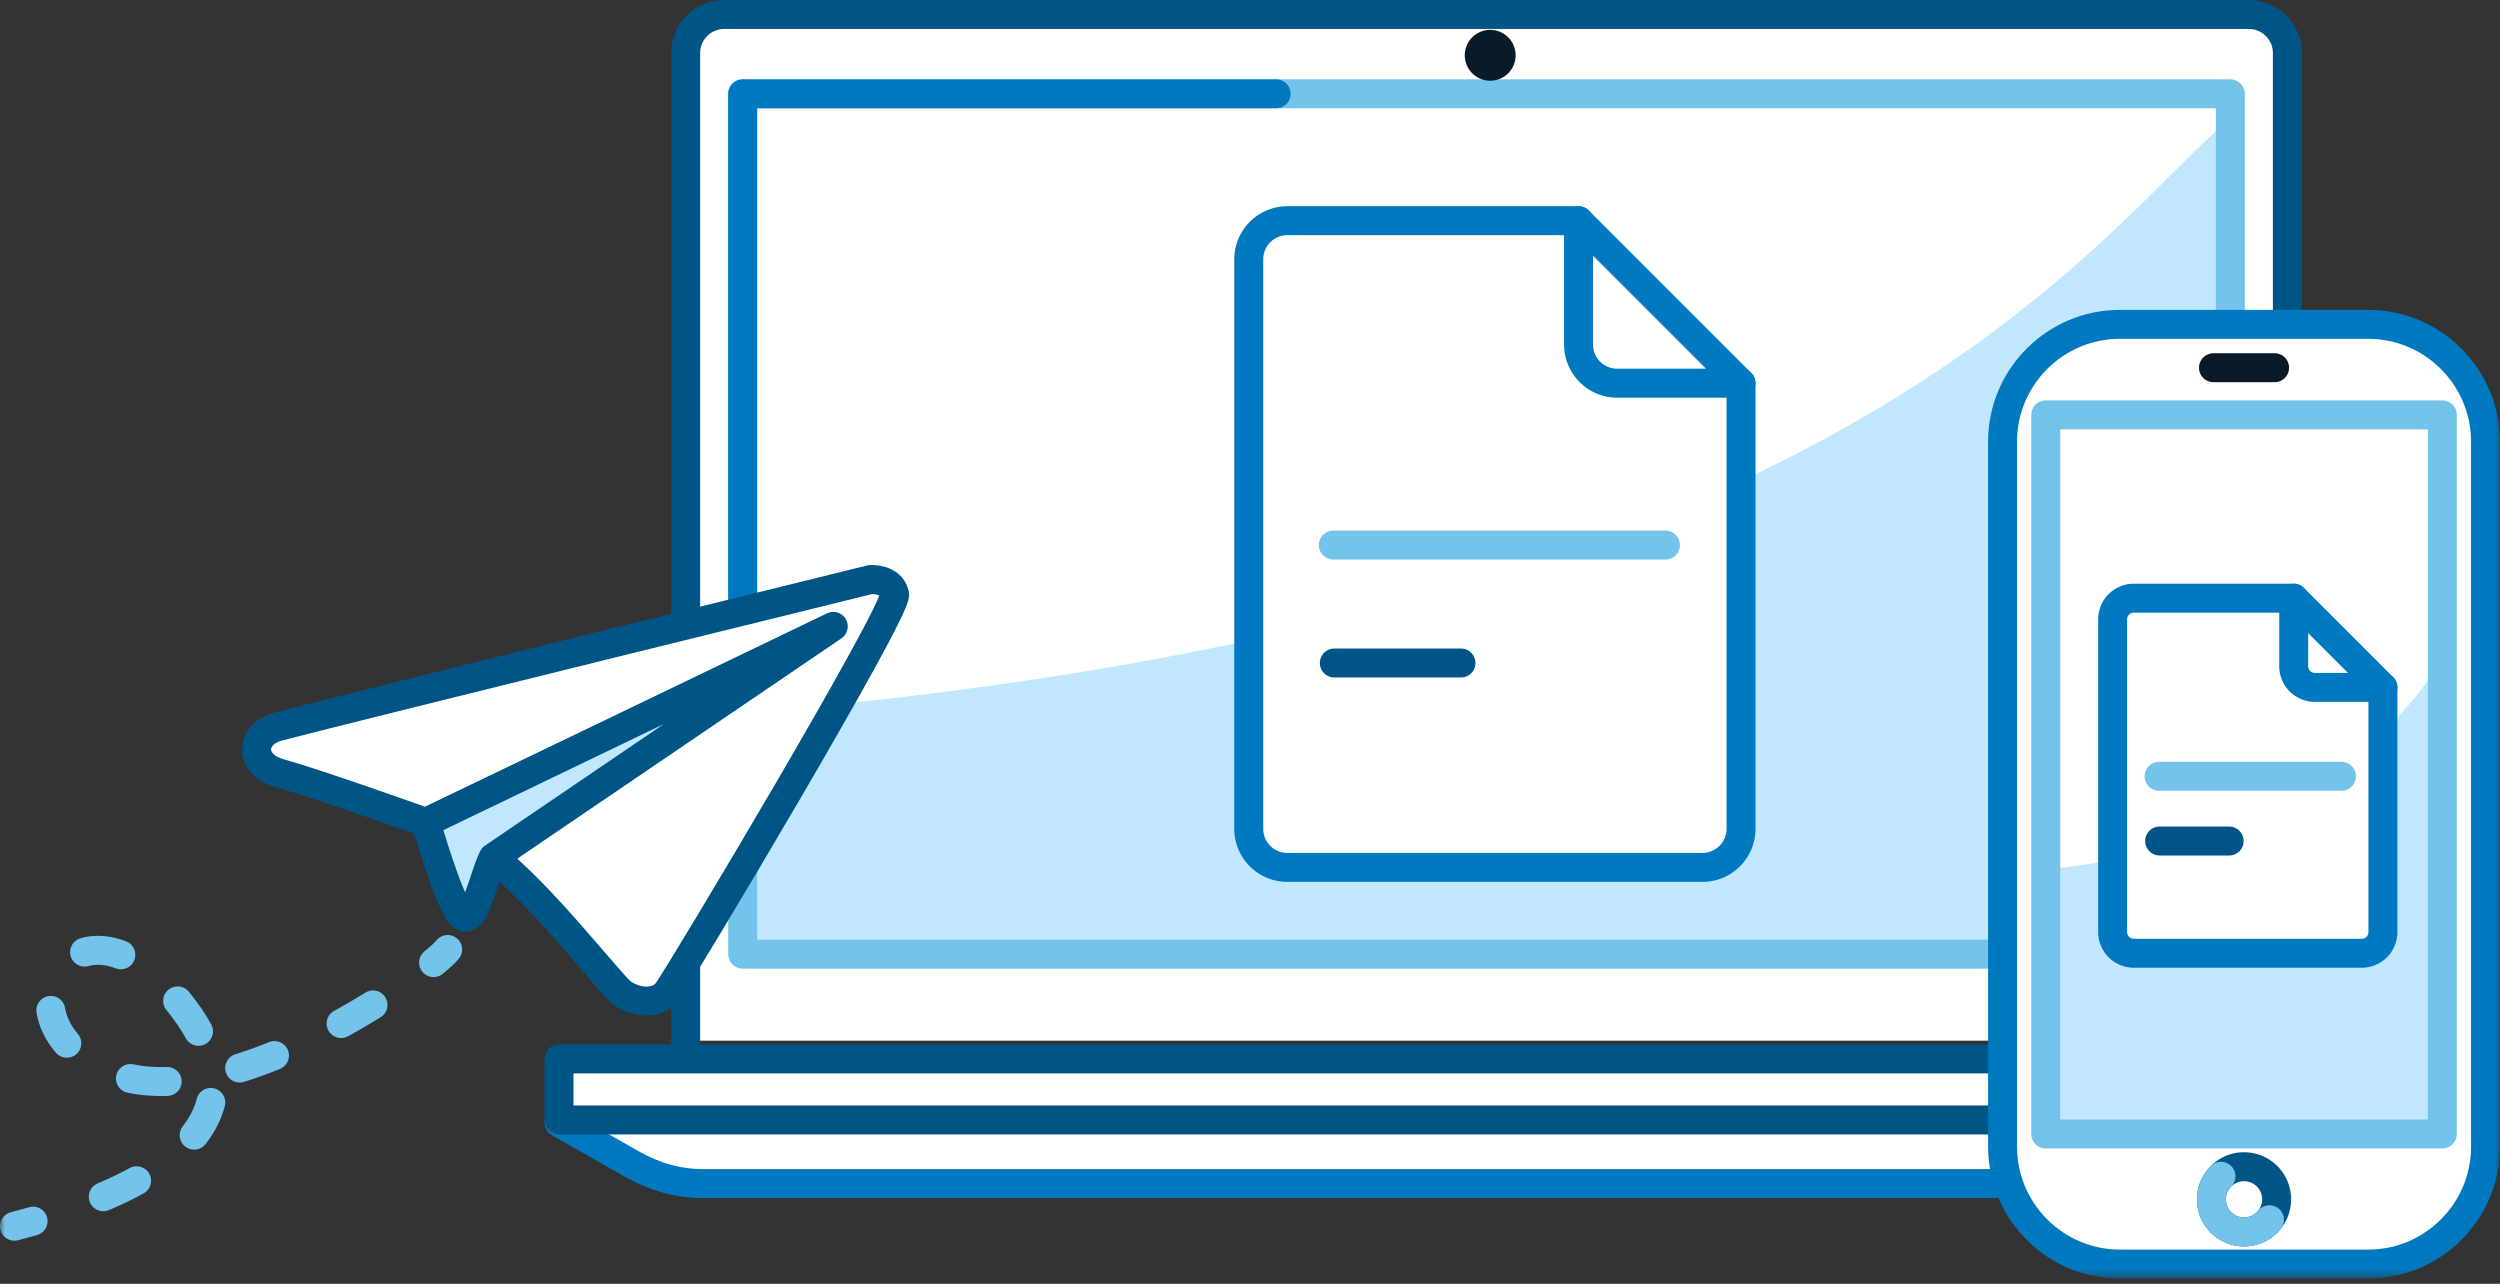 <svg xmlns="http://www.w3.org/2000/svg" xmlns:xlink="http://www.w3.org/1999/xlink" width="259" height="133" viewBox="0 0 259 133">
    <rect x="0" y="0" width="259" height="133" fill="#333333" stroke="none"/>
    <defs>
        <path id="a" d="M0 132.457h259V0H0z"/>
    </defs>
    <g fill="none" fill-rule="evenodd">
        <path fill="#FFF" d="M71.035 107.815V5.5a4 4 0 0 1 4-4h157.938a4 4 0 0 1 4 4v102.314"/>
        <path stroke="#005587" stroke-linecap="round" stroke-linejoin="round" stroke-width="3" d="M71.035 107.815V5.5a4 4 0 0 1 4-4h157.938a4 4 0 0 1 4 4v102.314"/>
        <path fill="#C1E7FF" d="M77.6 73.834l-.048 24.94h154.103s-1.227-20.742-.57-86.59C215.996 25.4 190.714 64.115 77.6 73.834"/>
        <mask id="b" fill="#fff">
            <use xlink:href="#a"/>
        </mask>
        <path stroke="#73C3EB" stroke-linecap="round" stroke-linejoin="round" stroke-width="3" d="M76.942 98.852h154.121V9.719H76.942z" mask="url(#b)"/>
        <path stroke="#0079C1" stroke-linecap="round" stroke-linejoin="round" stroke-width="3" d="M76.942 83.3V9.719h55.27" mask="url(#b)"/>
        <path fill="#091B28" d="M157.02 5.73a2.635 2.635 0 1 1-5.27-.001 2.635 2.635 0 0 1 5.27.002" mask="url(#b)"/>
        <g mask="url(#b)">
            <path fill="#FFF" d="M57.913 116.295l7.564 4.308c2.337 1.331 4.815 2.013 7.314 2.013h164.84c2.501 0 4.982-.696 7.315-2.053l7.335-4.268"/>
            <path stroke="#0079C1" stroke-linecap="round" stroke-linejoin="round" stroke-width="3" d="M57.913 116.295l7.564 4.308c2.337 1.331 4.815 2.013 7.314 2.013h164.84c2.501 0 4.982-.696 7.315-2.053l7.335-4.268"/>
        </g>
        <path fill="#FFF" d="M57.913 116.027h194.368v-6.32H57.913z" mask="url(#b)"/>
        <path stroke="#005587" stroke-linecap="round" stroke-linejoin="round" stroke-width="3" d="M57.913 116.027h194.368v-6.32H57.913z" mask="url(#b)"/>
        <path fill="#FFF" d="M28.834 75.273c8.187-2.15 61.368-15.236 61.368-15.236s2.095-.125 2.478 1.514c.383 1.64-22.394 39.708-23.535 41.19-1.142 1.482-3.523 1.063-4.762.077-1.239-.986-8.53-10.391-13.296-13.973L82.412 66.85l-38.28 18.356s-11.09-3.972-15.112-5.09c-3.327-.925-3.103-4.078-.186-4.844" mask="url(#b)"/>
        <path stroke="#005587" stroke-linecap="round" stroke-linejoin="round" stroke-width="3" d="M28.834 75.273c8.187-2.15 61.368-15.236 61.368-15.236s2.095-.125 2.478 1.514c.383 1.64-22.394 39.708-23.535 41.19-1.142 1.482-3.523 1.063-4.762.077-1.239-.986-8.53-10.391-13.296-13.973L82.412 66.85l-38.28 18.356s-11.09-3.972-15.112-5.09c-3.327-.925-3.103-4.078-.186-4.844z" mask="url(#b)"/>
        <path stroke="#73C3EB" stroke-linecap="round" stroke-width="3" d="M46.379 98.365c-.216.283-.72.757-1.458 1.362" mask="url(#b)"/>
        <path stroke="#73C3EB" stroke-dasharray="3.83,7.661" stroke-linecap="round" stroke-width="3" d="M38.645 104.112c-7.593 4.695-19.059 9.97-26.823 7.145-13.012-4.735-4.643-20.119 5.671-8.633 8.522 9.489 5.298 17.348-10.399 22.738" mask="url(#b)"/>
        <path stroke="#73C3EB" stroke-linecap="round" stroke-width="3" d="M3.43 126.51c-.628.18-1.27.355-1.93.529" mask="url(#b)"/>
        <path fill="#C1E7FF" d="M86.326 64.894L44.132 85.206s2.252 7.884 3.587 9.509c1.335 1.625 2.323-3.75 3.368-5.87l35.24-23.951z" mask="url(#b)"/>
        <path stroke="#005587" stroke-linecap="round" stroke-linejoin="round" stroke-width="3" d="M86.326 64.894L44.132 85.206s2.252 7.884 3.587 9.509c1.335 1.625 2.323-3.75 3.368-5.87l35.24-23.951z" mask="url(#b)"/>
        <path fill="#FFF" d="M245.363 130.957h-25.76c-6.676 0-12.137-5.462-12.137-12.138V45.74c0-6.676 5.46-12.136 12.137-12.136h25.76c6.675 0 12.137 5.46 12.137 12.136v73.08c0 6.676-5.462 12.138-12.137 12.138" mask="url(#b)"/>
        <path stroke="#0079C1" stroke-linecap="round" stroke-linejoin="round" stroke-width="3" d="M245.363 130.957h-25.76c-6.676 0-12.137-5.462-12.137-12.138V45.74c0-6.676 5.46-12.136 12.137-12.136h25.76c6.675 0 12.137 5.46 12.137 12.136v73.08c0 6.676-5.462 12.138-12.137 12.138z" mask="url(#b)"/>
        <path fill="#C1E7FF" d="M253.474 67.58v48.907h-41.427V90.04c10.267-.943 30.992-5.044 41.427-22.46" mask="url(#b)"/>
        <path stroke="#091B28" stroke-linecap="round" stroke-linejoin="round" stroke-width="3" d="M229.315 38.095h6.335" mask="url(#b)"/>
        <path stroke="#73C2E9" stroke-linecap="round" stroke-linejoin="round" stroke-width="3" d="M211.94 117.481h41.085V42.983H211.94z" mask="url(#b)"/>
        <path stroke="#005687" stroke-linecap="round" stroke-linejoin="round" stroke-width="3" d="M235.86 124.25a3.378 3.378 0 1 1-6.756 0 3.378 3.378 0 0 1 6.756 0z" mask="url(#b)"/>
        <path stroke="#73C2E9" stroke-linecap="round" stroke-linejoin="round" stroke-width="3" d="M235.115 126.366a3.378 3.378 0 1 1-5.021-4.505" mask="url(#b)"/>
        <g mask="url(#b)">
            <path fill="#FFF" d="M180.37 39.697v46.167a4 4 0 0 1-4 4h-43a4 4 0 0 1-4-4v-59a4 4 0 0 1 4-4h30.167"/>
            <path stroke="#0079C1" stroke-linecap="round" stroke-width="3" d="M180.37 39.697v46.167a4 4 0 0 1-4 4h-43a4 4 0 0 1-4-4v-59a4 4 0 0 1 4-4h30.167"/>
        </g>
        <path stroke="#0079C1" stroke-linecap="round" stroke-linejoin="round" stroke-width="3" d="M180.37 39.697h-12.833a4 4 0 0 1-4-4V22.864l16.833 16.833z" mask="url(#b)"/>
        <g mask="url(#b)">
            <path fill="#FFF" d="M138.13 56.47h34.411"/>
            <path stroke="#73C3EB" stroke-linecap="round" stroke-width="3" d="M138.13 56.47h34.411"/>
        </g>
        <path stroke="#005487" stroke-linecap="round" stroke-width="3" d="M138.237 68.688h13.119" mask="url(#b)"/>
        <g mask="url(#b)">
            <path fill="#FFF" d="M246.87 71.214v25.347a2.196 2.196 0 0 1-2.196 2.196h-23.608a2.196 2.196 0 0 1-2.196-2.196V64.168c0-1.213.983-2.196 2.196-2.196h16.562"/>
            <path stroke="#0079C1" stroke-linecap="round" stroke-width="3" d="M246.87 71.214v25.347a2.196 2.196 0 0 1-2.196 2.196h-23.608a2.196 2.196 0 0 1-2.196-2.196V64.168c0-1.213.983-2.196 2.196-2.196h16.562"/>
        </g>
        <path stroke="#0079C1" stroke-linecap="round" stroke-linejoin="round" stroke-width="3" d="M246.87 71.214h-7.046a2.196 2.196 0 0 1-2.196-2.196v-7.046l9.242 9.242z" mask="url(#b)"/>
        <g mask="url(#b)">
            <path fill="#FFF" d="M223.68 80.423h18.892"/>
            <path stroke="#73C3EB" stroke-linecap="round" stroke-width="3" d="M223.68 80.423h18.892"/>
        </g>
        <path stroke="#005487" stroke-linecap="round" stroke-width="3" d="M223.738 87.13h7.203" mask="url(#b)"/>
    </g>
</svg>
